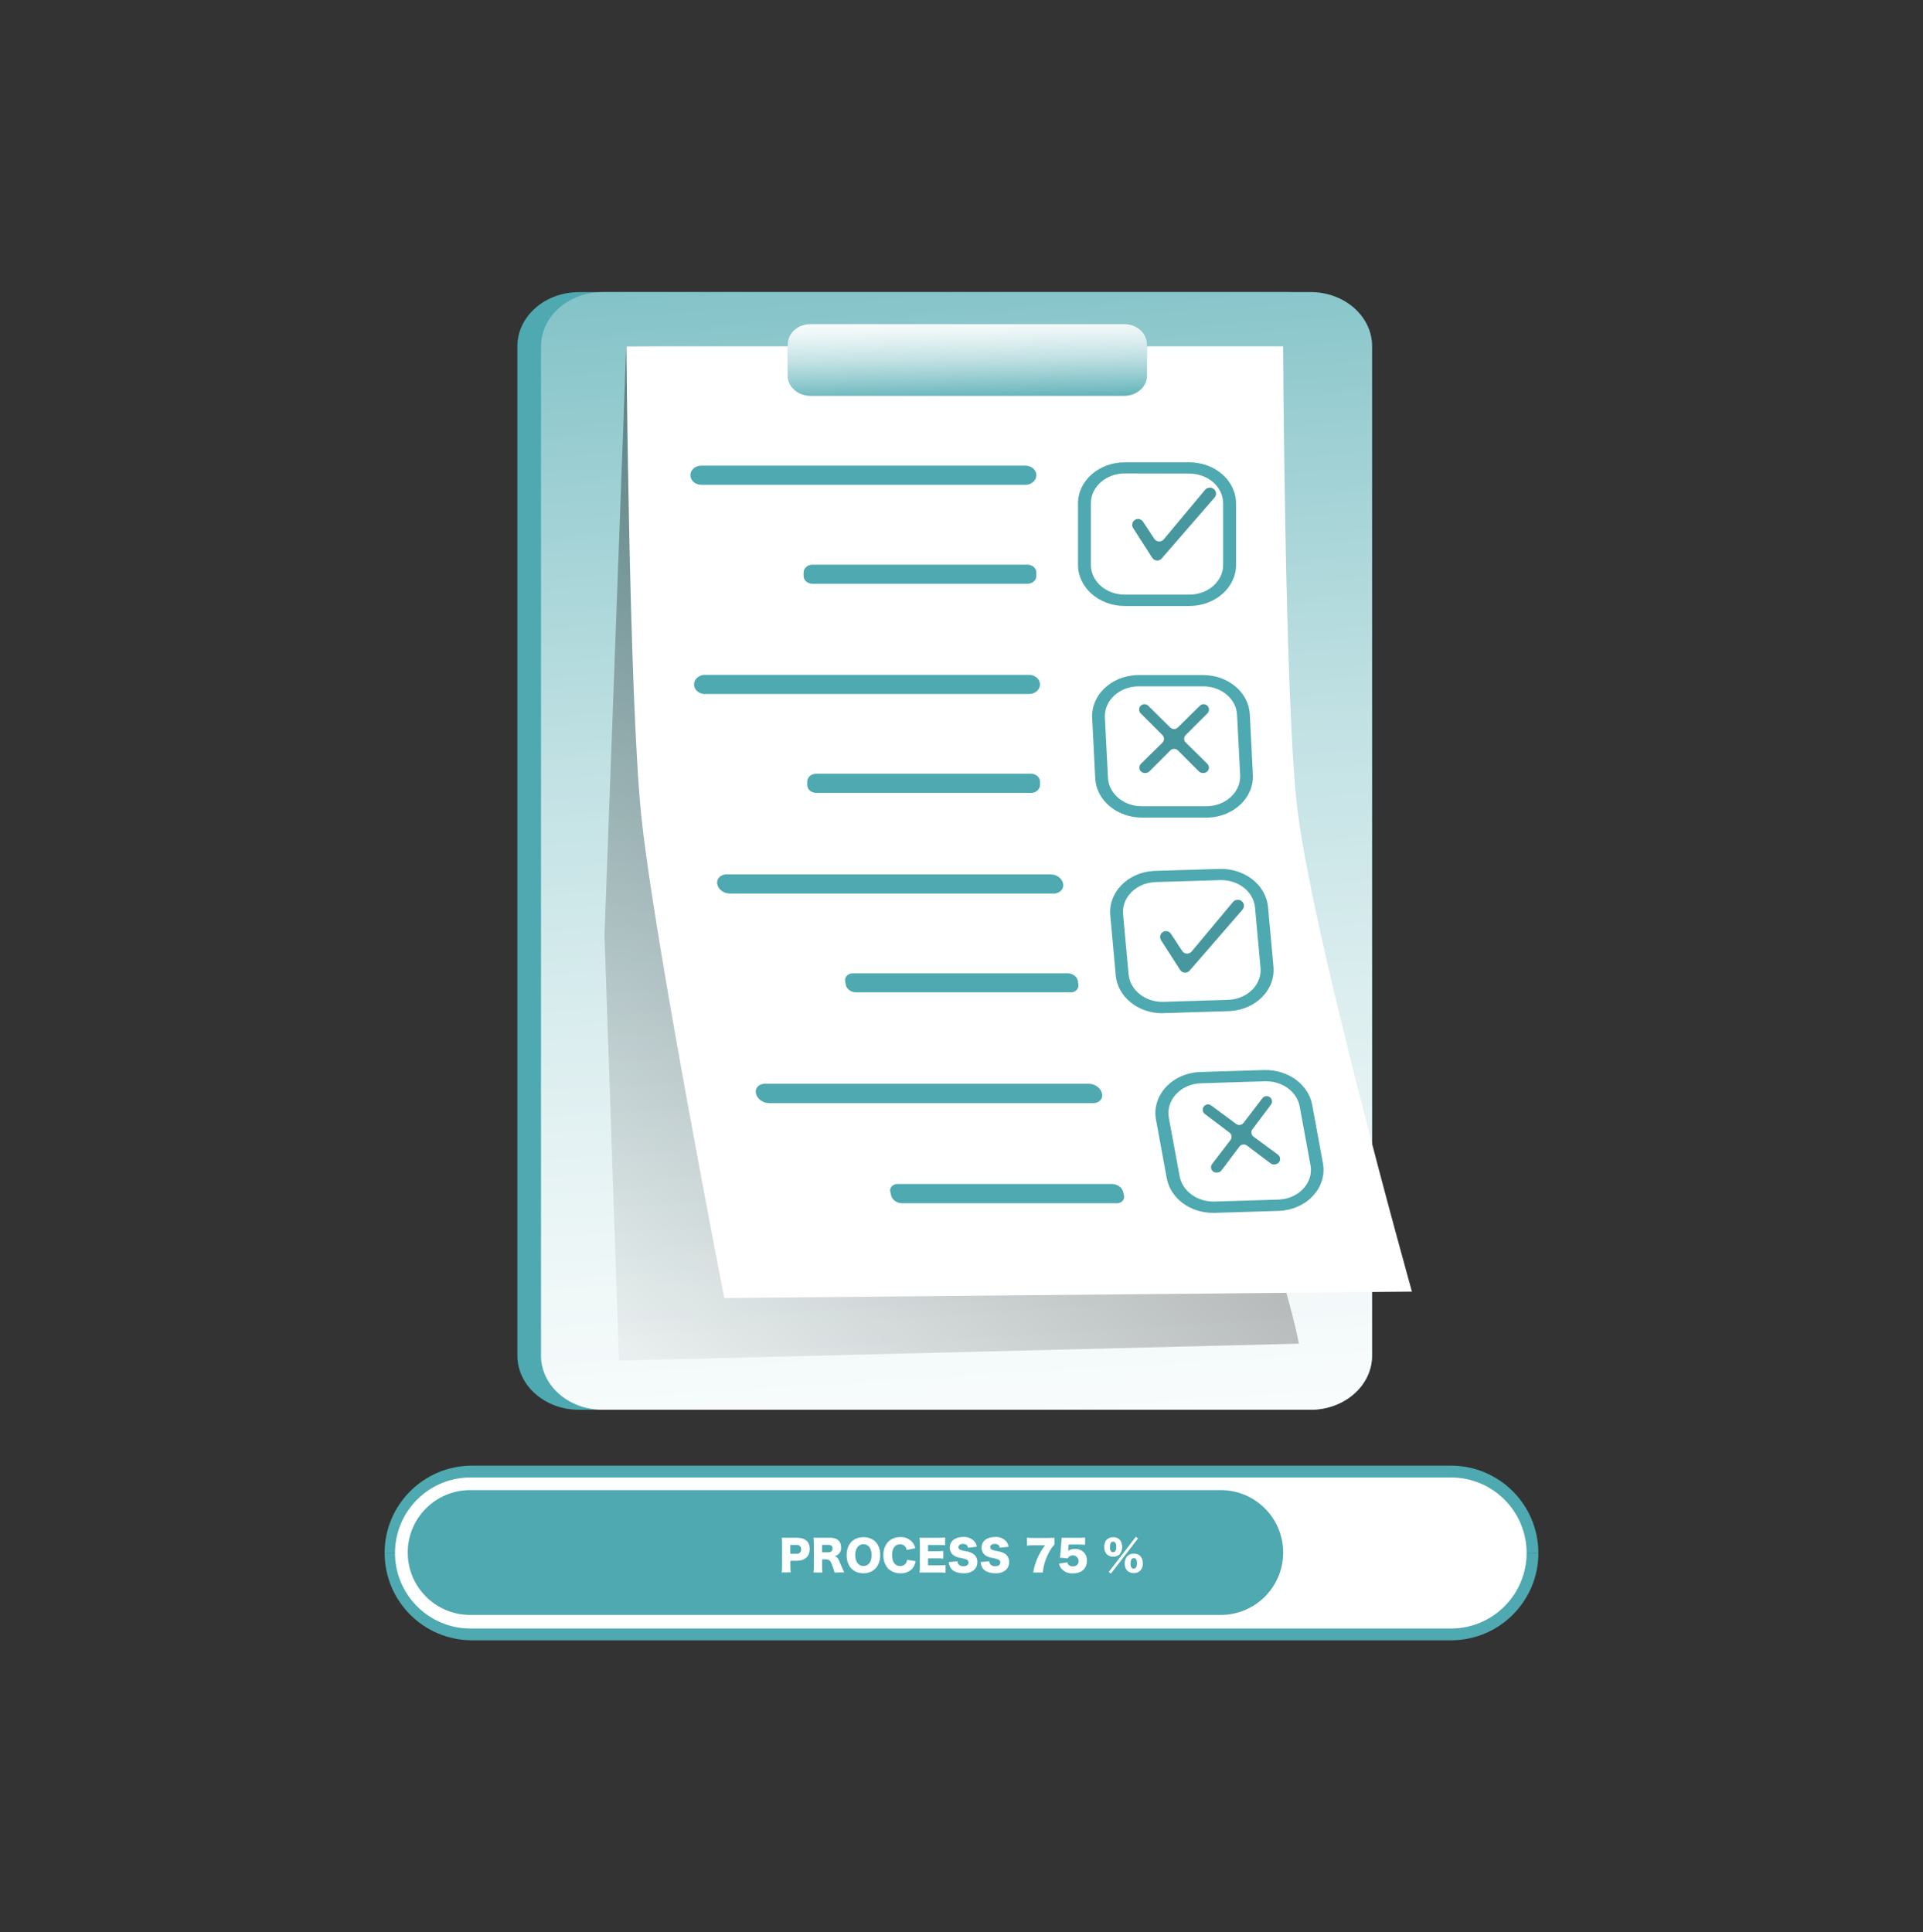 <svg width="200" height="201" viewBox="0 0 200 201" fill="none" xmlns="http://www.w3.org/2000/svg">
<rect x="0" y="0" width="200" height="201" fill="#333333" stroke="none"/>
<path d="M60.21 30.383H133.843C137.378 30.383 140.244 32.903 140.244 36.013V141.01C140.244 144.12 137.378 146.64 133.843 146.64H60.21C56.675 146.64 53.809 144.12 53.809 141.01V36.018C53.809 32.907 56.675 30.387 60.21 30.387V30.383Z" fill="#4EA9B0"/>
<path d="M62.667 30.383H136.3C139.835 30.383 142.701 32.903 142.701 36.013V141.01C142.701 144.12 139.835 146.64 136.3 146.64H62.667C59.132 146.64 56.266 144.12 56.266 141.01V36.018C56.266 32.907 59.132 30.387 62.667 30.387V30.383Z" fill="#4EA9B0"/>
<path d="M62.667 30.383H136.3C139.835 30.383 142.701 32.903 142.701 36.013V141.01C142.701 144.12 139.835 146.64 136.3 146.64H62.667C59.132 146.64 56.266 144.12 56.266 141.01V36.018C56.266 32.907 59.132 30.387 62.667 30.387V30.383Z" fill="url(#paint0_linear_5989_3786)"/>
<path d="M62.871 97.26L65.132 36.027L130.556 37.241C130.556 37.241 121.999 100.799 128.041 117.206C134.082 133.612 135.088 139.764 135.088 139.764L64.38 141.527L62.871 97.26Z" fill="url(#paint1_linear_5989_3786)"/>
<path d="M146.848 134.35L75.324 135.015C75.324 135.015 67.972 97.416 66.694 84.813C65.439 72.671 65.152 36.027 65.152 36.027H133.451C133.451 36.027 133.622 71.54 134.831 83.304C136.169 96.286 146.848 134.35 146.848 134.35Z" fill="white"/>
<path d="M72.936 48.434H106.649C107.277 48.434 107.785 48.881 107.785 49.43C107.785 49.98 107.277 50.427 106.649 50.427H72.936C72.308 50.427 71.801 49.98 71.801 49.43C71.801 48.881 72.308 48.434 72.936 48.434Z" fill="#4EA9B0"/>
<path d="M84.506 58.734H106.857C107.369 58.734 107.784 59.099 107.784 59.551V59.907C107.784 60.359 107.369 60.724 106.857 60.724H84.506C83.993 60.724 83.578 60.359 83.578 59.907V59.551C83.578 59.099 83.993 58.734 84.506 58.734Z" fill="#4EA9B0"/>
<path d="M73.315 70.195H107.028C107.656 70.195 108.163 70.643 108.163 71.192C108.163 71.741 107.656 72.189 107.028 72.189H73.315C72.687 72.189 72.18 71.741 72.18 71.192C72.18 70.643 72.687 70.195 73.315 70.195Z" fill="#4EA9B0"/>
<path d="M84.885 80.484H107.235C107.748 80.484 108.163 80.849 108.163 81.301V81.657C108.163 82.109 107.748 82.474 107.235 82.474H84.885C84.372 82.474 83.957 82.109 83.957 81.657V81.301C83.957 80.849 84.372 80.484 84.885 80.484Z" fill="#4EA9B0"/>
<path d="M109.593 92.943H75.876C75.23 92.924 74.694 92.504 74.593 91.946C74.5 91.485 74.856 91.046 75.377 90.963C75.442 90.954 75.507 90.949 75.571 90.949H109.284C109.93 90.963 110.47 91.383 110.572 91.941C110.664 92.408 110.309 92.846 109.783 92.929C109.718 92.938 109.658 92.943 109.593 92.943Z" fill="#4EA9B0"/>
<path d="M111.359 103.218H89.008C88.482 103.204 88.039 102.863 87.956 102.406L87.901 102.055C87.832 101.672 88.127 101.308 88.565 101.248C88.611 101.243 88.657 101.238 88.704 101.238H111.055C111.585 101.252 112.028 101.594 112.107 102.055L112.158 102.406C112.227 102.789 111.927 103.154 111.488 103.214C111.442 103.218 111.401 103.223 111.354 103.223L111.359 103.218Z" fill="#4EA9B0"/>
<path d="M113.691 114.744H79.974C79.314 114.721 78.76 114.305 78.626 113.738C78.501 113.304 78.801 112.861 79.295 112.755C79.378 112.736 79.461 112.727 79.544 112.732H113.262C113.922 112.755 114.476 113.17 114.61 113.738C114.734 114.172 114.439 114.61 113.95 114.721C113.867 114.739 113.779 114.748 113.691 114.744Z" fill="#4EA9B0"/>
<path d="M116.136 125.159H93.785C93.245 125.136 92.793 124.795 92.677 124.333L92.603 123.982C92.497 123.632 92.737 123.272 93.139 123.179C93.208 123.161 93.282 123.156 93.356 123.156H115.706C116.242 123.184 116.694 123.521 116.814 123.982L116.892 124.333C116.999 124.688 116.754 125.048 116.352 125.141C116.283 125.155 116.209 125.164 116.14 125.164L116.136 125.159Z" fill="#4EA9B0"/>
<path d="M123.696 63.033H116.977C114.296 63.033 112.122 61.118 112.117 58.76V52.363C112.117 50.005 114.296 48.09 116.977 48.09H123.696C126.378 48.09 128.551 50.005 128.556 52.363V58.774C128.547 61.127 126.373 63.033 123.696 63.033ZM116.977 49.248C115.034 49.248 113.46 50.637 113.456 52.345V58.755C113.456 60.467 115.034 61.852 116.977 61.852H123.696C125.639 61.852 127.213 60.463 127.213 58.755V52.359C127.213 50.651 125.639 49.262 123.696 49.262L116.977 49.248Z" fill="#4EA9B0"/>
<path d="M125.465 85.042H118.764C116.166 85.042 114.025 83.247 113.909 80.963L113.591 74.681C113.471 72.323 115.543 70.325 118.224 70.219C118.298 70.219 118.372 70.219 118.446 70.219H125.156C127.745 70.228 129.873 72.028 129.984 74.303L130.307 80.579C130.427 82.938 128.355 84.936 125.673 85.042C125.599 85.042 125.525 85.042 125.452 85.042H125.465ZM118.432 71.391C116.489 71.391 114.915 72.775 114.911 74.483C114.911 74.529 114.911 74.58 114.911 74.626L115.234 80.907C115.317 82.559 116.863 83.865 118.746 83.861H125.461C127.404 83.861 128.978 82.476 128.982 80.769C128.982 80.722 128.982 80.672 128.982 80.626L128.659 74.349C128.576 72.692 127.025 71.391 125.142 71.391H118.432Z" fill="#4EA9B0"/>
<path d="M120.881 105.393C118.348 105.393 116.243 103.681 116.045 101.461L115.473 95.199C115.26 92.845 117.254 90.782 119.931 90.593C120 90.588 120.074 90.584 120.148 90.584L126.858 90.381C129.442 90.316 131.639 92.033 131.875 94.299L132.447 100.561C132.659 102.92 130.661 104.983 127.979 105.167C127.91 105.172 127.841 105.176 127.772 105.176L121.061 105.38L120.886 105.393H120.881ZM127.029 91.548H126.899L120.189 91.751C118.246 91.816 116.723 93.251 116.797 94.963C116.797 95.01 116.802 95.051 116.806 95.097L117.379 101.36C117.535 103.007 119.128 104.258 121.006 104.207L127.716 104C129.659 103.94 131.178 102.509 131.108 100.801C131.108 100.755 131.104 100.704 131.099 100.658L130.527 94.396C130.384 92.79 128.861 91.548 127.029 91.548Z" fill="#4EA9B0"/>
<path d="M126.153 126.158C123.767 126.158 121.732 124.64 121.349 122.568L120.227 116.462C119.798 114.131 121.594 111.935 124.243 111.556C124.446 111.528 124.649 111.51 124.852 111.505L131.502 111.302C133.943 111.247 136.057 112.779 136.468 114.893L137.589 120.998C138.019 123.334 136.219 125.53 133.565 125.904C133.367 125.932 133.164 125.95 132.965 125.955L126.315 126.158H126.158H126.153ZM131.682 112.474H131.557L124.907 112.678C122.964 112.742 121.45 114.182 121.524 115.894C121.529 116.019 121.543 116.148 121.566 116.273L122.692 122.378C122.992 123.91 124.529 125.018 126.296 124.981L132.947 124.778C134.885 124.723 136.403 123.292 136.339 121.585C136.334 121.451 136.32 121.321 136.293 121.188L135.171 115.077C134.89 113.573 133.413 112.47 131.677 112.474H131.682Z" fill="#4EA9B0"/>
<path d="M84.307 33.707H116.908C118.223 33.707 119.289 34.644 119.289 35.802V39.079C119.289 40.237 118.223 41.174 116.908 41.174H84.307C82.992 41.174 81.926 40.237 81.926 39.079V35.802C81.926 34.644 82.992 33.707 84.307 33.707Z" fill="#4EA9B0"/>
<path d="M84.307 33.707H116.908C118.223 33.707 119.289 34.644 119.289 35.802V39.079C119.289 40.237 118.223 41.174 116.908 41.174H84.307C82.992 41.174 81.926 40.237 81.926 39.079V35.802C81.926 34.644 82.992 33.707 84.307 33.707Z" fill="url(#paint2_linear_5989_3786)"/>
<path d="M117.841 54.917L119.836 58.02C120.021 58.306 120.406 58.39 120.693 58.205C120.74 58.172 120.785 58.133 120.824 58.088L126.321 51.751C126.545 51.494 126.518 51.103 126.261 50.879C126.148 50.78 126.004 50.727 125.855 50.727H125.81C125.628 50.727 125.452 50.807 125.336 50.948L121.036 56.096C120.818 56.356 120.43 56.395 120.17 56.177C120.122 56.138 120.08 56.09 120.048 56.04L118.877 54.257C118.742 54.057 118.506 53.949 118.268 53.985C117.933 54.042 117.706 54.361 117.763 54.696C117.775 54.77 117.802 54.842 117.841 54.908L117.841 54.917Z" fill="#47989E"/>
<path d="M120.743 97.788L122.738 100.891C122.923 101.178 123.308 101.261 123.595 101.076C123.643 101.043 123.688 101.004 123.727 100.96L129.224 94.622C129.448 94.365 129.421 93.974 129.164 93.75C129.05 93.651 128.907 93.598 128.758 93.598H128.713C128.531 93.598 128.355 93.678 128.238 93.819L123.938 98.968C123.72 99.227 123.332 99.266 123.072 99.048C123.025 99.009 122.983 98.962 122.95 98.911L121.779 97.128C121.645 96.928 121.409 96.82 121.17 96.856C120.835 96.913 120.609 97.232 120.665 97.567C120.677 97.641 120.704 97.713 120.743 97.779L120.743 97.788Z" fill="#47989E"/>
<path d="M123.331 77.246L125.572 79.45C125.79 79.665 125.793 80.019 125.577 80.237C125.473 80.344 125.33 80.403 125.181 80.403H125.085C124.936 80.403 124.795 80.344 124.688 80.24L122.508 78.057C122.29 77.839 121.939 77.839 121.721 78.057L119.541 80.24C119.437 80.344 119.296 80.403 119.147 80.403H119.051C118.742 80.403 118.492 80.152 118.492 79.846C118.492 79.697 118.551 79.553 118.657 79.45L120.898 77.246C121.114 77.03 121.114 76.678 120.898 76.463L118.635 74.2C118.417 73.982 118.42 73.628 118.635 73.412C118.739 73.309 118.88 73.25 119.027 73.25C119.173 73.25 119.311 73.306 119.418 73.41L121.712 75.672C121.931 75.885 122.277 75.885 122.495 75.672L124.789 73.41C124.893 73.309 125.034 73.25 125.18 73.25C125.489 73.25 125.739 73.5 125.739 73.806C125.739 73.953 125.681 74.097 125.577 74.2L123.315 76.463C123.102 76.681 123.107 77.032 123.325 77.246H123.333H123.331Z" fill="#47989E"/>
<path d="M130.385 118.237L132.913 120.106C133.159 120.289 133.211 120.639 133.028 120.885C132.94 121.005 132.806 121.083 132.659 121.104L132.564 121.117C132.416 121.138 132.268 121.1 132.149 121.012L129.684 119.156C129.438 118.971 129.09 119.02 128.904 119.266L127.052 121.733C126.964 121.85 126.832 121.928 126.684 121.949L126.59 121.962C126.284 122.005 126.001 121.793 125.958 121.489C125.937 121.342 125.975 121.191 126.066 121.074L127.976 118.578C128.16 118.334 128.11 117.986 127.867 117.803L125.31 115.879C125.063 115.694 125.016 115.343 125.199 115.099C125.288 114.982 125.419 114.904 125.564 114.883C125.709 114.863 125.854 114.899 125.974 114.987L128.562 116.906C128.808 117.086 129.151 117.038 129.337 116.796L131.292 114.235C131.381 114.12 131.512 114.043 131.657 114.022C131.963 113.979 132.245 114.192 132.288 114.495C132.309 114.64 132.271 114.79 132.183 114.908L130.26 117.464C130.079 117.71 130.134 118.058 130.38 118.238L130.388 118.237L130.385 118.237Z" fill="#47989E"/>
<path d="M40.609 161.543C40.609 156.865 44.4 153.074 49.079 153.074H150.909C155.588 153.074 159.378 156.865 159.378 161.543" fill="white"/>
<path d="M160 161.535C160 166.551 155.933 170.618 150.917 170.618H49.087C44.071 170.618 40.004 166.551 40.004 161.535" fill="#4EA9B0"/>
<path d="M40 161.536C40 156.52 44.067 152.453 49.083 152.453H150.913C155.929 152.453 159.996 156.52 159.996 161.536" fill="#4EA9B0"/>
<path d="M158.775 161.537C158.77 157.201 155.255 153.686 150.916 153.681H49.086C44.747 153.6 41.164 157.052 41.083 161.39C41.003 165.728 44.454 169.312 48.792 169.392C48.89 169.392 48.988 169.392 49.086 169.392H150.916C155.255 169.387 158.77 165.873 158.775 161.534" fill="white"/>
<path d="M48.898 154.996H126.961C130.547 154.996 133.453 157.902 133.453 161.488C133.453 165.073 130.547 167.98 126.961 167.98H48.898C45.312 167.98 42.406 165.073 42.406 161.488C42.406 157.902 45.312 154.996 48.898 154.996Z" fill="#4EA9B0"/>
<path d="M81.305 163.566C81.329 163.353 81.341 163.14 81.339 162.928V160.586C81.339 160.374 81.329 160.163 81.305 159.953H82.886C83.744 159.953 84.216 160.364 84.216 161.117C84.216 161.869 83.722 162.346 82.884 162.346H82.199V162.896C82.199 163.113 82.209 163.331 82.236 163.549L81.305 163.566ZM82.844 161.623C83.079 161.652 83.294 161.483 83.321 161.249C83.326 161.217 83.326 161.187 83.321 161.156C83.343 160.926 83.174 160.721 82.945 160.699C82.91 160.696 82.876 160.699 82.842 160.701H82.194V161.623H82.842H82.844Z" fill="white"/>
<path d="M86.791 163.566C86.737 163.336 86.666 163.111 86.578 162.891C86.439 162.515 86.385 162.414 86.277 162.319C86.184 162.238 86.062 162.197 85.94 162.204H85.5V162.915C85.495 163.133 85.507 163.351 85.537 163.568H84.606C84.632 163.353 84.642 163.135 84.64 162.918V160.589C84.642 160.376 84.632 160.163 84.606 159.953H86.375C87.077 159.953 87.475 160.317 87.475 160.938C87.529 161.373 87.238 161.776 86.81 161.864C87.03 161.933 87.133 162.033 87.27 162.341C87.333 162.478 87.394 162.617 87.59 163.096C87.639 163.219 87.69 163.324 87.8 163.553L86.793 163.568L86.791 163.566ZM86.175 161.464C86.382 161.483 86.568 161.329 86.588 161.119C86.588 161.099 86.588 161.08 86.588 161.063C86.588 160.821 86.451 160.694 86.18 160.694H85.5V161.464H86.175Z" fill="white"/>
<path d="M91.547 161.751C91.547 162.892 90.851 163.65 89.797 163.65C88.744 163.65 88.055 162.909 88.055 161.765C88.055 160.621 88.737 159.891 89.802 159.891C90.868 159.891 91.547 160.617 91.547 161.751ZM90.648 161.751C90.648 161.049 90.325 160.624 89.802 160.624C89.279 160.624 88.949 161.054 88.949 161.751C88.949 162.447 89.274 162.892 89.802 162.892C90.33 162.892 90.648 162.469 90.648 161.758V161.751Z" fill="white"/>
<path d="M94.292 161.223C94.26 160.873 93.957 160.614 93.608 160.634C93.08 160.634 92.781 161.049 92.781 161.766C92.781 162.482 93.102 162.897 93.637 162.897C93.859 162.902 94.072 162.799 94.204 162.621C94.282 162.511 94.326 162.384 94.334 162.249L95.233 162.384C95.187 162.675 95.064 162.948 94.876 163.176C94.558 163.501 94.116 163.674 93.661 163.648C93.187 163.667 92.728 163.496 92.381 163.171C92.036 162.785 91.855 162.279 91.877 161.761C91.853 161.235 92.043 160.719 92.403 160.336C92.742 160.03 93.187 159.869 93.644 159.886C94.138 159.854 94.615 160.067 94.92 160.453C95.059 160.624 95.152 160.827 95.196 161.044L94.292 161.22V161.223Z" fill="white"/>
<path d="M98.346 163.597C98.109 163.573 97.872 163.56 97.632 163.568H96.271C95.941 163.568 95.819 163.568 95.633 163.582C95.662 163.372 95.674 163.162 95.669 162.949V160.588C95.672 160.376 95.662 160.165 95.633 159.955H97.647C97.862 159.958 98.079 159.948 98.295 159.926V160.735C98.079 160.71 97.864 160.701 97.647 160.705H96.52V161.353H97.456C97.674 161.356 97.889 161.346 98.106 161.324V162.126C97.891 162.101 97.674 162.091 97.456 162.096H96.52V162.822H97.637C97.872 162.827 98.109 162.817 98.341 162.793V163.604L98.346 163.597Z" fill="white"/>
<path d="M99.578 162.395C99.583 162.51 99.622 162.623 99.69 162.716C99.82 162.857 100.005 162.933 100.196 162.918C100.528 162.918 100.729 162.772 100.729 162.53C100.734 162.403 100.663 162.283 100.548 162.227C100.338 162.146 100.12 162.087 99.898 162.048C99.651 162.019 99.412 161.933 99.201 161.799C98.93 161.613 98.771 161.303 98.781 160.973C98.781 160.308 99.319 159.873 100.172 159.873C100.629 159.831 101.078 160.017 101.374 160.369C101.484 160.523 101.56 160.699 101.592 160.887L100.673 160.99C100.621 160.714 100.467 160.592 100.135 160.592C99.859 160.592 99.678 160.736 99.678 160.934C99.68 161.058 99.763 161.168 99.881 161.21C100.074 161.281 100.274 161.33 100.477 161.354C100.724 161.393 100.959 161.476 101.176 161.599C101.484 161.782 101.665 162.124 101.643 162.481C101.655 162.777 101.545 163.063 101.34 163.275C101.022 163.544 100.614 163.676 100.201 163.644C99.869 163.654 99.536 163.581 99.238 163.432C99.02 163.312 98.854 163.116 98.771 162.882C98.722 162.752 98.688 162.618 98.676 162.481L99.575 162.4L99.578 162.395Z" fill="white"/>
<path d="M102.886 162.395C102.889 162.51 102.928 162.623 102.999 162.716C103.126 162.857 103.314 162.933 103.505 162.918C103.837 162.918 104.035 162.772 104.035 162.53C104.04 162.403 103.969 162.283 103.854 162.227C103.644 162.146 103.426 162.085 103.204 162.048C102.957 162.019 102.718 161.933 102.507 161.799C102.236 161.613 102.077 161.303 102.087 160.973C102.087 160.308 102.625 159.873 103.478 159.873C103.935 159.831 104.385 160.017 104.68 160.369C104.793 160.523 104.866 160.699 104.898 160.887L103.981 160.99C103.93 160.714 103.771 160.592 103.444 160.592C103.167 160.592 102.984 160.736 102.984 160.934C102.987 161.058 103.07 161.168 103.187 161.21C103.38 161.281 103.58 161.33 103.783 161.354C104.03 161.393 104.267 161.476 104.485 161.599C104.793 161.784 104.971 162.124 104.949 162.481C104.961 162.777 104.854 163.065 104.646 163.275C104.331 163.544 103.923 163.676 103.51 163.644C103.175 163.654 102.842 163.581 102.544 163.432C102.327 163.312 102.16 163.116 102.077 162.882C102.028 162.752 101.997 162.618 101.984 162.481L102.884 162.4L102.886 162.395Z" fill="white"/>
<path d="M109.662 160.667C109.42 160.924 109.22 161.217 109.07 161.537C108.733 162.166 108.525 162.855 108.459 163.566H107.46C107.55 162.989 107.726 162.427 107.978 161.899C108.176 161.489 108.413 161.1 108.689 160.738H107.457C107.24 160.733 107.022 160.746 106.805 160.768V159.941C107.037 159.966 107.272 159.976 107.504 159.971H108.97C109.369 159.971 109.491 159.971 109.667 159.954V160.667H109.662Z" fill="white"/>
<path d="M111.104 161.181C111.104 161.203 111.104 161.245 111.089 161.318C111.294 161.174 111.541 161.1 111.79 161.113C112.135 161.098 112.472 161.228 112.722 161.467C112.944 161.699 113.061 162.012 113.047 162.332C113.047 163.158 112.497 163.657 111.583 163.657C111.111 163.691 110.654 163.493 110.358 163.127C110.256 162.98 110.182 162.816 110.141 162.643L111.011 162.508C111.06 162.775 111.307 162.96 111.578 162.929C111.881 162.96 112.152 162.743 112.184 162.44C112.186 162.411 112.189 162.381 112.184 162.349C112.16 162.012 111.866 161.76 111.531 161.785C111.324 161.799 111.14 161.919 111.04 162.1L110.236 162.022C110.253 161.892 110.265 161.787 110.28 161.668L110.395 160.316C110.395 160.225 110.409 160.12 110.412 159.959H112.14C112.377 159.966 112.617 159.954 112.854 159.93V160.687C112.619 160.665 112.384 160.656 112.15 160.658H111.145L111.104 161.186V161.181Z" fill="white"/>
<path d="M115.105 161.67C114.922 161.462 114.829 161.189 114.846 160.91C114.829 160.629 114.922 160.353 115.107 160.142C115.291 159.976 115.533 159.888 115.779 159.898C116.026 159.886 116.268 159.974 116.452 160.142C116.801 160.595 116.801 161.223 116.452 161.675C116.068 162.01 115.496 162.01 115.112 161.675L115.107 161.67H115.105ZM118.131 159.852L118.358 160.025L115.537 163.686L115.313 163.513L118.131 159.852ZM115.435 160.905C115.435 161.269 115.547 161.455 115.767 161.455C115.987 161.455 116.097 161.272 116.097 160.905C116.097 160.538 115.985 160.355 115.767 160.355C115.55 160.355 115.445 160.551 115.445 160.905H115.432H115.435ZM117.234 163.381C117.048 163.171 116.955 162.892 116.975 162.613C116.96 162.332 117.06 162.059 117.251 161.853C117.434 161.685 117.676 161.597 117.925 161.606C118.515 161.606 118.857 161.978 118.857 162.613C118.874 162.897 118.774 163.176 118.581 163.383C118.4 163.552 118.16 163.642 117.911 163.63C117.666 163.638 117.427 163.552 117.246 163.388L117.234 163.381ZM117.578 162.604C117.578 162.978 117.688 163.168 117.911 163.168C118.133 163.168 118.243 162.98 118.243 162.604C118.243 162.227 118.131 162.073 117.913 162.073C117.696 162.073 117.588 162.264 117.588 162.613L117.576 162.606L117.578 162.604Z" fill="white"/>
<defs>
<linearGradient id="paint0_linear_5989_3786" x1="93.362" y1="-9.196" x2="105.379" y2="182.586" gradientUnits="userSpaceOnUse">
<stop stop-color="white" stop-opacity="0"/>
<stop offset="0.14" stop-color="white" stop-opacity="0.22"/>
<stop offset="0.3" stop-color="white" stop-opacity="0.45"/>
<stop offset="0.45" stop-color="white" stop-opacity="0.65"/>
<stop offset="0.6" stop-color="white" stop-opacity="0.8"/>
<stop offset="0.73" stop-color="white" stop-opacity="0.91"/>
<stop offset="0.85" stop-color="white" stop-opacity="0.98"/>
<stop offset="0.94" stop-color="white"/>
</linearGradient>
<linearGradient id="paint1_linear_5989_3786" x1="51.195" y1="141.822" x2="223.045" y2="-47.631" gradientUnits="userSpaceOnUse">
<stop stop-color="#010101" stop-opacity="0"/>
<stop offset="0.95" stop-color="#010101"/>
</linearGradient>
<linearGradient id="paint2_linear_5989_3786" x1="100.709" y1="42.319" x2="100.488" y2="31.363" gradientUnits="userSpaceOnUse">
<stop stop-color="white" stop-opacity="0"/>
<stop offset="0.14" stop-color="white" stop-opacity="0.22"/>
<stop offset="0.3" stop-color="white" stop-opacity="0.45"/>
<stop offset="0.45" stop-color="white" stop-opacity="0.65"/>
<stop offset="0.6" stop-color="white" stop-opacity="0.8"/>
<stop offset="0.73" stop-color="white" stop-opacity="0.91"/>
<stop offset="0.85" stop-color="white" stop-opacity="0.98"/>
<stop offset="0.94" stop-color="white"/>
</linearGradient>
</defs>
</svg>
